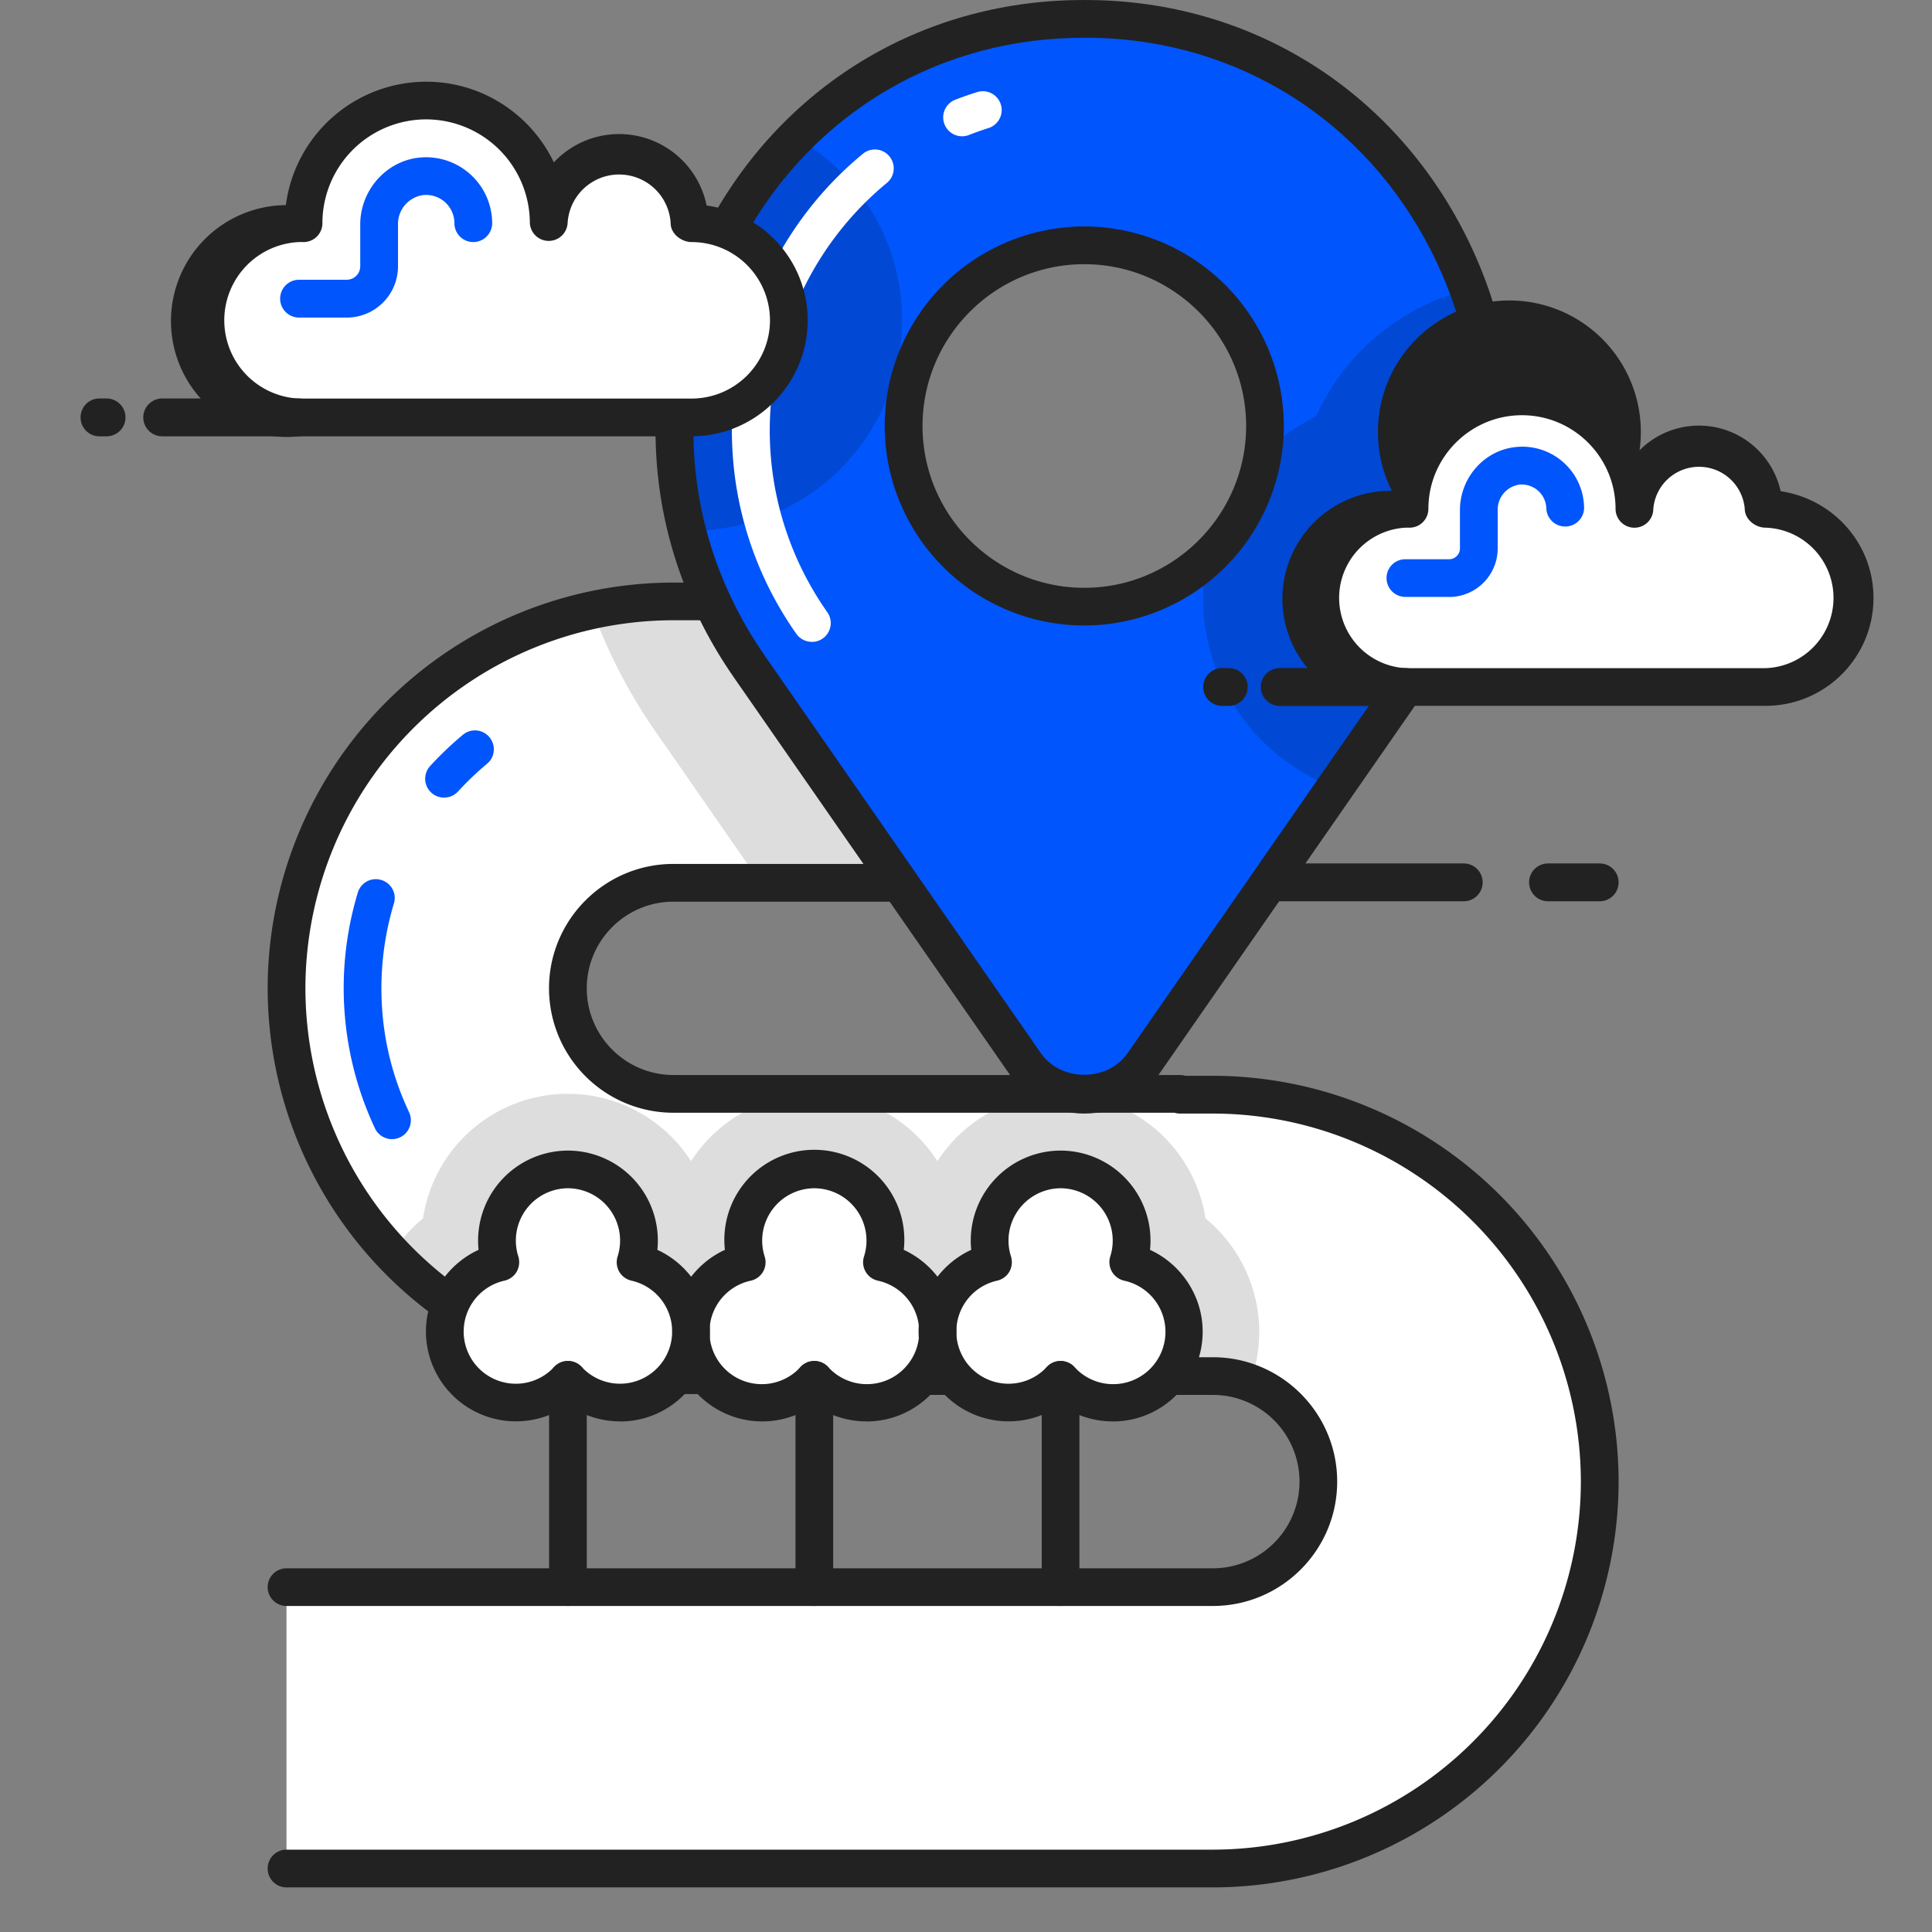 <svg width="24" height="24" viewBox="0 0 24 24" xmlns="http://www.w3.org/2000/svg"><rect x="0" y="0" width="24" height="24" fill="#808080" stroke="none"/><title>icons/problem/ondemand</title><g fill="none" fill-rule="evenodd"><path d="M15.065 13.598h-.407v-.01H8.366a1.313 1.313 0 0 1-1.312-1.31c0-.724.589-1.312 1.312-1.312h2.912V7.471H8.366a4.812 4.812 0 0 0-4.807 4.806 4.812 4.812 0 0 0 4.807 4.807h.407v.01h6.292c.724 0 1.312.588 1.312 1.311 0 .722-.588 1.311-1.312 1.311H3.559v3.495h11.506a4.813 4.813 0 0 0 4.808-4.806 4.813 4.813 0 0 0-4.808-4.807" fill="#FFF"/><path d="M8.366 17.084h.407v.01h6.292c.163 0 .32.03.463.085.074-.199.115-.413.115-.637a1.83 1.83 0 0 0-.668-1.407 1.822 1.822 0 0 0-3.33-.71 1.817 1.817 0 0 0-3.06 0 1.819 1.819 0 0 0-3.33.71 1.849 1.849 0 0 0-.384.438 4.791 4.791 0 0 0 3.495 1.511m2.912-9.614H8.366c-.346 0-.682.038-1.007.107.193.53.456 1.039.784 1.51l1.305 1.88h1.83V7.47z" fill="#DDD"/><path d="M4.87 14.151a.235.235 0 0 1-.212-.134 4.1 4.1 0 0 1-.213-2.929.233.233 0 0 1 .293-.156.233.233 0 0 1 .155.292 3.656 3.656 0 0 0-.155 1.053c0 .54.116 1.057.344 1.54a.235.235 0 0 1-.212.334m.647-4.243a.234.234 0 0 1-.173-.393 4.24 4.24 0 0 1 .406-.387.233.233 0 0 1 .33.03c.083.1.07.248-.03.33a3.778 3.778 0 0 0-.36.344.234.234 0 0 1-.173.076" fill="#0155FC"/><path d="M15.066 23.446H3.559a.234.234 0 0 1-.234-.234c0-.13.104-.235.234-.235h11.507a4.577 4.577 0 0 0 4.572-4.572 4.577 4.577 0 0 0-4.572-4.572h-.408a.254.254 0 0 1-.068-.01H8.366a1.547 1.547 0 0 1-1.546-1.545c0-.853.693-1.546 1.546-1.546h2.678V7.705H8.366a4.577 4.577 0 0 0-4.572 4.573 4.577 4.577 0 0 0 4.572 4.572h.407c.023 0 .046.003.067.01h6.226c.852 0 1.545.693 1.545 1.545s-.693 1.545-1.545 1.545H3.559a.234.234 0 1 1 0-.468h11.507a1.077 1.077 0 0 0 0-2.154H8.773a.246.246 0 0 1-.067-.01h-.34a5.047 5.047 0 0 1-5.041-5.04 5.046 5.046 0 0 1 5.04-5.041h2.913c.13 0 .234.105.234.234v3.496a.234.234 0 0 1-.234.234H8.366c-.594 0-1.077.483-1.077 1.077 0 .593.483 1.076 1.077 1.076h6.292c.023 0 .046.004.067.01h.34a5.047 5.047 0 0 1 5.042 5.04 5.047 5.047 0 0 1-5.041 5.042m3.117-12.25h-2.289a.234.234 0 0 1 0-.47h2.289a.235.235 0 0 1 0 .47m1.689 0h-.642a.234.234 0 0 1 0-.47h.642a.235.235 0 0 1 0 .47" fill="#222"/><path d="M7.895 15.68a.883.883 0 1 0-1.68 0 .883.883 0 1 0 .84 1.461.88.88 0 0 0 1.53-.6.881.881 0 0 0-.69-.86" fill="#FFF"/><path d="M10.956 15.68a.882.882 0 1 0-1.68 0 .883.883 0 1 0 .84 1.461.88.88 0 0 0 1.529-.6.882.882 0 0 0-.69-.86" fill="#FFF"/><path d="M14.015 15.68a.883.883 0 1 0-1.68 0 .884.884 0 1 0 .84 1.461.88.88 0 0 0 1.53-.6.881.881 0 0 0-.69-.86" fill="#FFF"/><path d="M7.055 16.907c.065 0 .128.027.172.075a.648.648 0 1 0 .618-1.073.236.236 0 0 1-.153-.112.238.238 0 0 1-.02-.188.65.65 0 0 0-.617-.848.65.65 0 0 0-.616.848.242.242 0 0 1-.02.188.236.236 0 0 1-.153.112.648.648 0 1 0 .617 1.073.235.235 0 0 1 .172-.075m.648.75c-.233 0-.46-.072-.648-.206a1.118 1.118 0 0 1-1.764-.909c0-.441.264-.837.654-1.016a1.118 1.118 0 0 1 1.11-1.233 1.118 1.118 0 0 1 1.111 1.233c.39.179.654.575.654 1.016 0 .615-.5 1.116-1.117 1.116" fill="#222"/><path d="M10.116 16.907c.065 0 .127.027.172.075a.65.65 0 1 0 .617-1.073.234.234 0 0 1-.172-.3.65.65 0 0 0-.617-.848.65.65 0 0 0-.617.848.234.234 0 0 1-.172.3.65.65 0 1 0 .617 1.073.234.234 0 0 1 .172-.075m.647.75c-.233 0-.46-.072-.647-.206a1.118 1.118 0 0 1-1.765-.909c0-.441.265-.837.654-1.016a1.118 1.118 0 1 1 2.222 0c.389.179.654.575.654 1.016 0 .615-.501 1.116-1.118 1.116" fill="#222"/><path d="M13.175 16.907c.065 0 .128.027.172.075a.65.65 0 1 0 .617-1.073.237.237 0 0 1-.172-.301.65.65 0 0 0-.617-.847.65.65 0 0 0-.616.848.242.242 0 0 1-.02.188.236.236 0 0 1-.153.112.648.648 0 1 0 .617 1.073.235.235 0 0 1 .172-.075m.647.75c-.232 0-.46-.072-.647-.206a1.118 1.118 0 0 1-1.764-.909c0-.441.264-.837.654-1.016a1.118 1.118 0 0 1 1.11-1.233 1.118 1.118 0 0 1 1.111 1.233c.39.179.654.576.654 1.016 0 .615-.5 1.116-1.118 1.116M7.055 19.95a.234.234 0 0 1-.234-.234v-2.575a.234.234 0 0 1 .468 0v2.575a.234.234 0 0 1-.234.234m3.061 0a.234.234 0 0 1-.234-.234v-2.575a.234.234 0 1 1 .468 0v2.575a.234.234 0 0 1-.234.234" fill="#222"/><path d="M13.175 19.95a.234.234 0 0 1-.234-.234v-2.575a.234.234 0 0 1 .468 0v2.575a.234.234 0 0 1-.234.234" fill="#222"/><path d="M13.47 7.536a2.245 2.245 0 1 1-.002-4.49 2.245 2.245 0 0 1 .001 4.49m.15-7.3a7.304 7.304 0 0 0-.3 0C9.273.34 7 4.954 9.31 8.28l3.43 4.938a.89.89 0 0 0 1.46 0l3.43-4.938c2.31-3.325.035-7.939-4.01-8.043" fill="#0155FC"/><path d="M18.24 3.597a2.817 2.817 0 0 0-1.891 1.575 2.537 2.537 0 0 0-.665.477 2.237 2.237 0 0 1-.691 1.29 2.517 2.517 0 0 0 1.592 2.846l1.045-1.506a5.09 5.09 0 0 0 .61-4.682m-7.034.381c0-.97-.531-1.819-1.32-2.27-1.233 1.247-1.795 3.108-1.35 4.883h.058a2.616 2.616 0 0 0 2.612-2.613" fill="#000" style="mix-blend-mode:multiply" opacity=".16"/><path d="M13.47.469l-.147.002c-1.79.046-3.348 1.036-4.165 2.647-.832 1.642-.704 3.52.342 5.027l3.43 4.938c.25.358.828.358 1.077 0l3.43-4.938c1.046-1.506 1.174-3.385.342-5.027C16.962 1.507 15.406.517 13.614.47L13.47.469zm-.002 13.364c-.367 0-.713-.18-.923-.482l-3.43-4.938c-1.146-1.65-1.287-3.71-.375-5.507.896-1.768 2.605-2.853 4.573-2.904L13.47 0l.153.002h.003c1.967.05 3.676 1.136 4.573 2.904.911 1.798.77 3.857-.376 5.507l-3.43 4.938c-.21.302-.556.482-.924.482z" fill="#222"/><path d="M13.47 3.282c-1.109 0-2.01.902-2.01 2.01 0 1.108.901 2.01 2.01 2.01 1.106 0 2.01-.902 2.01-2.01 0-1.108-.904-2.01-2.01-2.01m0 4.488a2.481 2.481 0 0 1-2.48-2.478 2.482 2.482 0 0 1 2.48-2.479 2.482 2.482 0 0 1 2.478 2.48A2.482 2.482 0 0 1 13.47 7.77" fill="#222"/><path d="M11.95 1.693a.235.235 0 0 1-.086-.453 4.69 4.69 0 0 1 .275-.096.234.234 0 1 1 .14.447 4.117 4.117 0 0 0-.243.086.233.233 0 0 1-.085.016m-1.866 6.28a.235.235 0 0 1-.193-.1 4.378 4.378 0 0 1-.308-4.54A4.394 4.394 0 0 1 10.72 1.91a.233.233 0 0 1 .329.033c.082.1.068.248-.033.33a3.94 3.94 0 0 0-1.014 1.272 3.918 3.918 0 0 0 .275 4.06.234.234 0 0 1-.192.369" fill="#FFF"/><path d="M3.715 2.772a1.206 1.206 0 0 0 0 2.414h4.878a1.206 1.206 0 0 0 0-2.413h-.027a.875.875 0 0 0-1.749 0 1.523 1.523 0 0 0-3.046 0h-.056z" fill="#FFF"/><path d="M3.715 3.007a.973.973 0 0 0 0 1.944h4.878a.974.974 0 0 0 .972-.972.974.974 0 0 0-.972-.972c-.13 0-.262-.105-.262-.234a.641.641 0 0 0-1.28 0 .235.235 0 0 1-.469 0 1.29 1.29 0 0 0-1.288-1.29 1.29 1.29 0 0 0-1.289 1.29.234.234 0 0 1-.234.234h-.056zM8.593 5.42H3.715a1.44 1.44 0 1 1-.164-2.872 1.76 1.76 0 0 1 1.743-1.533c.698 0 1.303.41 1.586 1.002a1.11 1.11 0 0 1 1.898.536c.718.1 1.255.702 1.255 1.426 0 .794-.646 1.44-1.44 1.44z" fill="#222"/><path d="M4.308 3.945h-.593a.234.234 0 0 1 0-.47h.593a.167.167 0 0 0 .167-.166v-.52c0-.427.325-.793.741-.832a.822.822 0 0 1 .898.816.235.235 0 0 1-.235.234.234.234 0 0 1-.234-.234.353.353 0 0 0-.115-.26.353.353 0 0 0-.27-.09.362.362 0 0 0-.316.367v.519a.636.636 0 0 1-.636.636" fill="#0155FC"/><path d="M3.715 5.42h-1.7a.235.235 0 0 1-.235-.235c0-.13.106-.235.235-.235h1.7c.13 0 .234.105.234.235a.234.234 0 0 1-.234.234m-2.391.001h-.09a.234.234 0 0 1-.233-.235c0-.13.104-.235.234-.235h.089a.235.235 0 0 1 0 .47" fill="#222"/><path d="M17.458 6.32a1.107 1.107 0 0 0 0 2.214h4.475a1.106 1.106 0 1 0 0-2.213h-.025a.803.803 0 1 0-1.605 0 1.397 1.397 0 0 0-2.794 0h-.05z" fill="#FFF"/><path d="M17.458 6.555a.874.874 0 0 0 0 1.745h4.475a.873.873 0 0 0 0-1.745c-.129 0-.259-.105-.259-.234a.57.57 0 0 0-1.136 0 .234.234 0 0 1-.469 0c0-.64-.52-1.163-1.163-1.163-.64 0-1.162.522-1.162 1.163a.234.234 0 0 1-.234.234h-.052zm4.475 2.213h-4.475a1.342 1.342 0 1 1-.168-2.671 1.633 1.633 0 1 1 3.077-.503 1.04 1.04 0 0 1 1.753.508c.66.1 1.153.656 1.153 1.326 0 .74-.6 1.34-1.34 1.34z" fill="#222"/><path d="M18.002 7.415h-.544a.234.234 0 0 1-.234-.234c0-.13.104-.234.234-.234h.544c.073 0 .134-.06.134-.135v-.476c0-.402.305-.746.697-.783a.767.767 0 0 1 .845.768.235.235 0 0 1-.469 0 .305.305 0 0 0-.332-.301.313.313 0 0 0-.272.317v.476a.604.604 0 0 1-.603.603" fill="#0155FC"/><path d="M17.458 8.769h-1.56a.234.234 0 0 1 0-.47h1.56a.235.235 0 0 1 0 .47m-2.194 0h-.082a.234.234 0 0 1 0-.47h.082a.235.235 0 0 1 0 .47" fill="#222"/></g></svg>